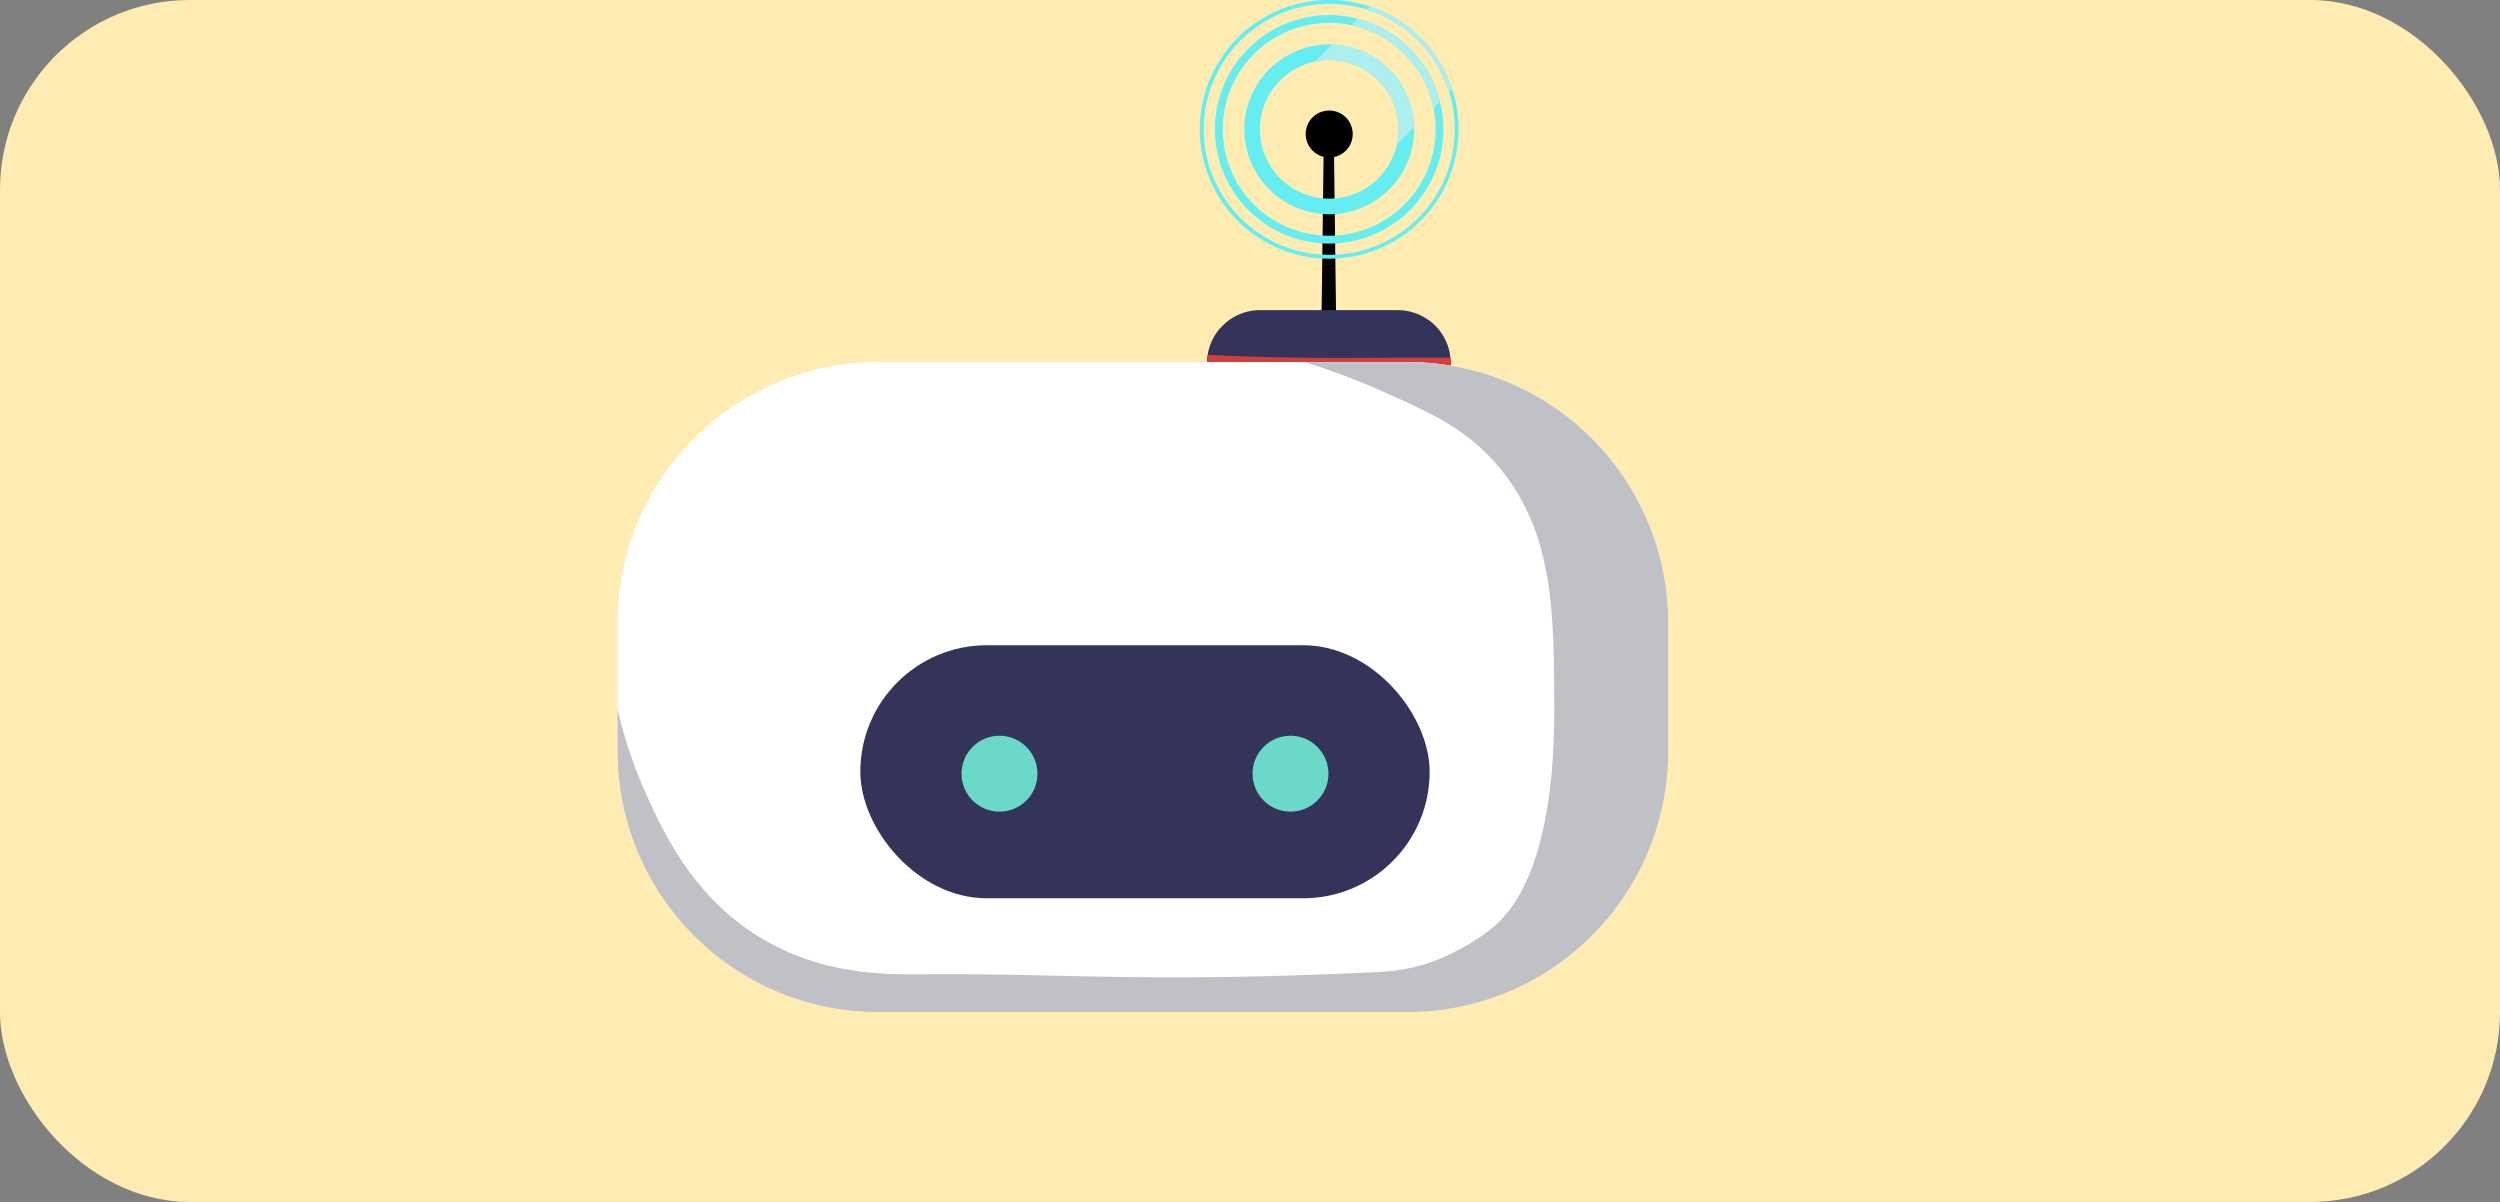 <?xml version="1.0" encoding="UTF-8"?>
<svg xmlns="http://www.w3.org/2000/svg"
     viewBox="0 0 197.6 95"
     preserveAspectRatio="xMidYMid meet">
  <rect x="0" y="0" width="197.6" height="95" fill="#808080" stroke="none"/>
  <style>
    @keyframes robotMoves {
      from { transform: translateY(0); }
      to   { transform: translateY(8px); }
    }
    @keyframes eyesBlink {
      10% { transform: scaleY(1); }
      11%,12% { transform: scaleY(0); }
      13% { transform: scaleY(1); }
    }
    @keyframes eyesMoves {
      10% { transform: translateX(0); }
      13% { transform: translateX(-12px); }
      30% { transform: translateX(-12px); }
      33% { transform: translateX(12px); }
      45% { transform: translateX(12px); }
      47% { transform: translateX(0); }
    }
    @keyframes antennaMoves {
      10% { transform: translateX(0); }
      13% { transform: translateX(2px); }
      30% { transform: translateX(2px); }
      33% { transform: translateX(-16px); }
      45% { transform: translateX(-16px); }
      47% { transform: translateX(0); }
    }

    .robot {
      animation: robotMoves 2s ease-in-out alternate infinite;
    }
    .robot-eyes > circle {
      transform-box: fill-box;
      transform-origin: center center;
      animation: eyesBlink 2s linear alternate infinite;
    }
    .robot:hover .robot-eyes {
      animation: eyesMoves 5s linear alternate infinite;
    }
    .robot:hover .robot-antenna {
      animation: antennaMoves 5s linear alternate infinite;
    }
    .robot:hover {
      animation-play-state: paused;
    }
  </style>

  <!-- Fundo em formato de balão com cantos arredondados -->
  <rect x="0" y="0" width="197.6" height="95" rx="15" ry="15" fill="#FFECB3" />

  <!-- Grupo do robô (cabeça + antena + olhos) -->
  <g class="robot">
    <g class="robot-head">
      <g class="robot-antenna">
        <path d="M119.676,25.811a1.857,1.857,0,1,0-2.303,1.801l-.289,22.732h1.406l-.289-22.715A1.857,1.857,0,0,0,119.676,25.811Z" transform="translate(-12.758 -15.217)" />
        <path d="M127.411,43.904a4.186,4.186,0,0,1-4.174,4.174H112.345a4.168,4.168,0,0,1-3.133-6.924c.06-.068.122-.134.186-.198a4.162,4.162,0,0,1,2.948-1.226h10.893a4.185,4.185,0,0,1,4.154,3.764C127.404,43.63,127.411,43.766,127.411,43.904Z" transform="translate(-12.758 -15.217)" fill="#34345b"/>
        <path d="M127.411,43.904a4.186,4.186,0,0,1-4.174,4.174H112.345a4.168,4.168,0,0,1-3.133-6.924,1.787,1.787,0,0,0,.277,1.264c.399.541,1.098.633,2.522.721,2.438.15,4.036.101,6.125.09,3.212-.016,4.819-.024,4.954,0a1.903,1.903,0,0,0,.72,0,2.561,2.561,0,0,0,1.352-.901,2.739,2.739,0,0,0,.486-1.828A4.177,4.177,0,0,1,127.411,43.904Z" transform="translate(-12.758 -15.217)" fill="#34345b" fill-opacity="0.6"/>
        <path d="M127.411,43.904a4.186,4.186,0,0,1-4.174,4.174H112.345a4.174,4.174,0,0,1-4.124-4.816c1.019.05,2.236.104,3.609.147.553.017,2.179.067,4.504.09,2.024.021,3.225.008,5.224,0,1.45-.006,3.43-.011,5.834-.005C127.404,43.63,127.411,43.766,127.411,43.904Z" transform="translate(-12.758 -15.217)" fill="#d33d3d"/>
        <path d="M117.819,35.355a9.915,9.915,0,1,1,9.915-9.915A9.877,9.877,0,0,1,117.819,35.355Zm9.723-13.079a10.228,10.228,0,1,0,.5,3.164A10.277,10.277,0,0,0,127.542,22.276Z" transform="translate(-12.758 -15.217)" fill="#64eef2"/>
        <path d="M117.819,33.85a8.414,8.414,0,1,1,8.414-8.41A8.427,8.427,0,0,1,117.819,33.85Zm8.756-10.607a9.03,9.03,0,1,0,.271,2.198A9.061,9.061,0,0,0,126.575,23.243Z" transform="translate(-12.758 -15.217)" fill="#64eef2"/>
        <path d="M119.035,30.782a5.478,5.478,0,1,1,4.262-5.342,5.468,5.468,0,0,1-4.262,5.342Zm5.494-5.493a6.719,6.719,0,0,0-6.494-6.557c-.071-.003-.143-.004-.216-.004a6.72,6.72,0,0,0-6.712,6.712c0,.073.001.144.004.216a6.719,6.719,0,0,0,6.557,6.494c.049.002.1.003.151.003a6.721,6.721,0,0,0,6.713-6.713Z" transform="translate(-12.758 -15.217)" fill="#64eef2"/>
        <path d="M124.529,25.289l-1.367,1.367a5.479,5.479,0,0,0-6.474-6.576l1.347-1.348A6.719,6.719,0,0,1,124.529,25.289Z" transform="translate(-12.758 -15.217)" fill="#abefef"/>
        <path d="M126.575,23.243l-.515.515a8.436,8.436,0,0,0-6.504-6.546l.514-.514A9.061,9.061,0,0,1,126.575,23.243Z" transform="translate(-12.758 -15.217)" fill="#abefef"/>
        <path d="M127.542,22.276l-.247.247a9.956,9.956,0,0,0-6.507-6.543l.244-.246A10.276,10.276,0,0,1,127.542,22.276Z" transform="translate(-12.758 -15.217)" fill="#abefef"/>
      </g>
      <path d="M144.614,64.392v10.262a20.621,20.621,0,0,1-20.561,20.562H82.132a20.621,20.621,0,0,1-20.561-20.562V64.392a20.621,20.621,0,0,1,20.561-20.561h41.922A20.621,20.621,0,0,1,144.614,64.392Z" transform="translate(-12.758 -15.217)" fill="#fff"/>
      <path d="M144.614,64.392v10.262a20.621,20.621,0,0,1-20.561,20.562H82.132a20.621,20.621,0,0,1-20.561-20.562v-3.39a35.964,35.964,0,0,0,2.342,6.911c1.411,3.085,3.695,7.912,8.826,11.079,4.924,3.038,9.953,2.995,13.06,2.972,11.959-.086,17.193.702,35.847-.18a15.017,15.017,0,0,0,3.783-.63,17.333,17.333,0,0,0,5.314-2.882c4.944-4.091,4.881-14.857,4.863-18.013-.041-7.115-.079-13.472-4.593-18.644-2.474-2.834-5.177-4.034-9.277-5.854a51.732,51.732,0,0,0-5.872-2.189h8.188A20.621,20.621,0,0,1,144.614,64.392Z" transform="translate(-12.758 -15.217)" fill="#c0c0c7"/>
      <g class="robot-eyes">
        <rect x="68" y="51" width="45" height="20" rx="10" fill="#34345B"/>
        <circle cx="79" cy="61.152" r="3" fill="#6bd9c8"/>
        <circle cx="102" cy="61.152" r="3" fill="#6bd9c8"/>
      </g>
    </g>
  </g>
</svg>
